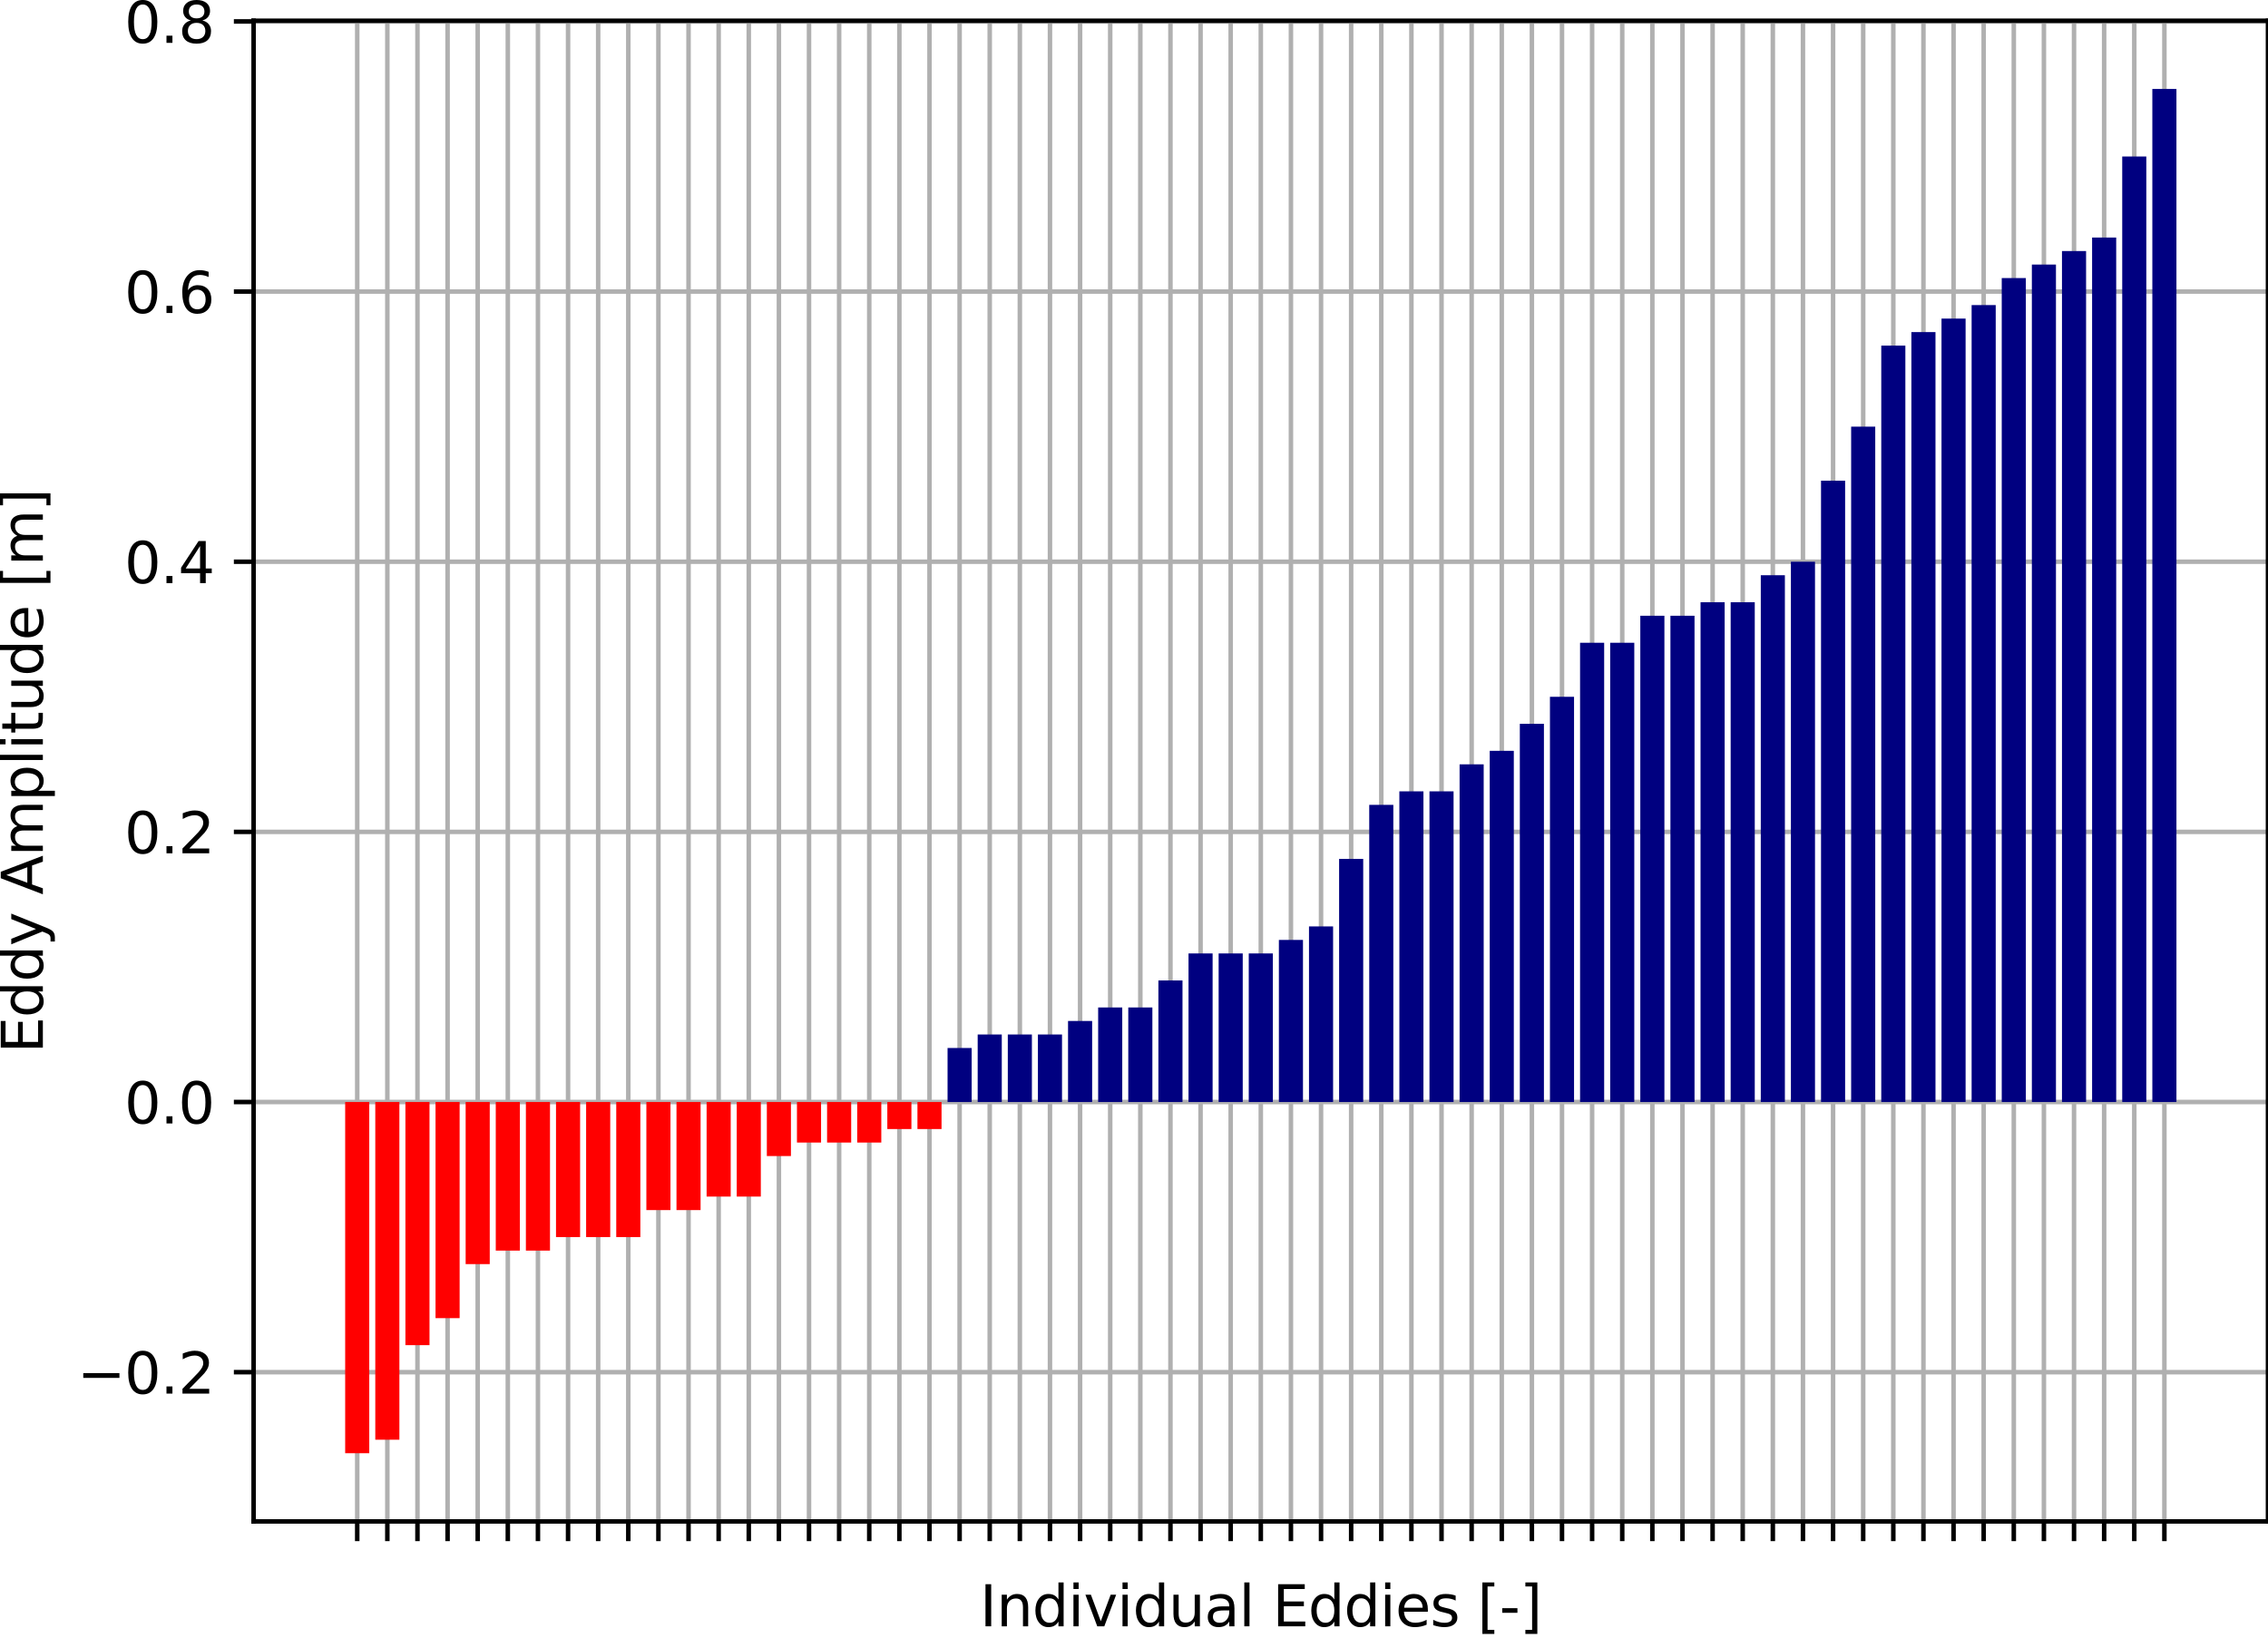 <?xml version="1.0" encoding="utf-8" standalone="no"?>
<!DOCTYPE svg PUBLIC "-//W3C//DTD SVG 1.1//EN"
  "http://www.w3.org/Graphics/SVG/1.1/DTD/svg11.dtd">
<svg xmlns:xlink="http://www.w3.org/1999/xlink" width="402.081pt" height="290.47pt" viewBox="0 0 402.081 290.47" xmlns="http://www.w3.org/2000/svg" version="1.1">
 <defs>
  <style type="text/css">*{stroke-linejoin: round; stroke-linecap: butt}</style>
 </defs>
 <g id="figure_1">
  <g id="patch_1">
   <path d="M 0 290.47 
L 402.081 290.47 
L 402.081 -0 
L 0 -0 
z
" style="fill: #ffffff"/>
  </g>
  <g id="axes_1">
   <g id="patch_2">
    <path d="M 44.961 269.791 
L 402.081 269.791 
L 402.081 3.679 
L 44.961 3.679 
z
" style="fill: #ffffff"/>
   </g>
   <g id="matplotlib.axis_1">
    <g id="xtick_1">
     <g id="line2d_1">
      <path d="M 63.33 269.791 
L 63.33 3.679 
" clip-path="url(#p8e99ac2766)" style="fill: none; stroke: #b0b0b0; stroke-width: 0.8; stroke-linecap: square"/>
     </g>
     <g id="line2d_2">
      <defs>
       <path id="m3d39ae4f81" d="M 0 0 
L 0 3.5 
" style="stroke: #000000; stroke-width: 0.8"/>
      </defs>
      <g>
       <use xlink:href="#m3d39ae4f81" x="63.33" y="269.791" style="stroke: #000000; stroke-width: 0.8"/>
      </g>
     </g>
    </g>
    <g id="xtick_2">
     <g id="line2d_3">
      <path d="M 68.669 269.791 
L 68.669 3.679 
" clip-path="url(#p8e99ac2766)" style="fill: none; stroke: #b0b0b0; stroke-width: 0.8; stroke-linecap: square"/>
     </g>
     <g id="line2d_4">
      <g>
       <use xlink:href="#m3d39ae4f81" x="68.669" y="269.791" style="stroke: #000000; stroke-width: 0.8"/>
      </g>
     </g>
    </g>
    <g id="xtick_3">
     <g id="line2d_5">
      <path d="M 74.009 269.791 
L 74.009 3.679 
" clip-path="url(#p8e99ac2766)" style="fill: none; stroke: #b0b0b0; stroke-width: 0.8; stroke-linecap: square"/>
     </g>
     <g id="line2d_6">
      <g>
       <use xlink:href="#m3d39ae4f81" x="74.009" y="269.791" style="stroke: #000000; stroke-width: 0.8"/>
      </g>
     </g>
    </g>
    <g id="xtick_4">
     <g id="line2d_7">
      <path d="M 79.349 269.791 
L 79.349 3.679 
" clip-path="url(#p8e99ac2766)" style="fill: none; stroke: #b0b0b0; stroke-width: 0.8; stroke-linecap: square"/>
     </g>
     <g id="line2d_8">
      <g>
       <use xlink:href="#m3d39ae4f81" x="79.349" y="269.791" style="stroke: #000000; stroke-width: 0.8"/>
      </g>
     </g>
    </g>
    <g id="xtick_5">
     <g id="line2d_9">
      <path d="M 84.688 269.791 
L 84.688 3.679 
" clip-path="url(#p8e99ac2766)" style="fill: none; stroke: #b0b0b0; stroke-width: 0.8; stroke-linecap: square"/>
     </g>
     <g id="line2d_10">
      <g>
       <use xlink:href="#m3d39ae4f81" x="84.688" y="269.791" style="stroke: #000000; stroke-width: 0.8"/>
      </g>
     </g>
    </g>
    <g id="xtick_6">
     <g id="line2d_11">
      <path d="M 90.028 269.791 
L 90.028 3.679 
" clip-path="url(#p8e99ac2766)" style="fill: none; stroke: #b0b0b0; stroke-width: 0.8; stroke-linecap: square"/>
     </g>
     <g id="line2d_12">
      <g>
       <use xlink:href="#m3d39ae4f81" x="90.028" y="269.791" style="stroke: #000000; stroke-width: 0.8"/>
      </g>
     </g>
    </g>
    <g id="xtick_7">
     <g id="line2d_13">
      <path d="M 95.368 269.791 
L 95.368 3.679 
" clip-path="url(#p8e99ac2766)" style="fill: none; stroke: #b0b0b0; stroke-width: 0.8; stroke-linecap: square"/>
     </g>
     <g id="line2d_14">
      <g>
       <use xlink:href="#m3d39ae4f81" x="95.368" y="269.791" style="stroke: #000000; stroke-width: 0.8"/>
      </g>
     </g>
    </g>
    <g id="xtick_8">
     <g id="line2d_15">
      <path d="M 100.708 269.791 
L 100.708 3.679 
" clip-path="url(#p8e99ac2766)" style="fill: none; stroke: #b0b0b0; stroke-width: 0.8; stroke-linecap: square"/>
     </g>
     <g id="line2d_16">
      <g>
       <use xlink:href="#m3d39ae4f81" x="100.708" y="269.791" style="stroke: #000000; stroke-width: 0.8"/>
      </g>
     </g>
    </g>
    <g id="xtick_9">
     <g id="line2d_17">
      <path d="M 106.047 269.791 
L 106.047 3.679 
" clip-path="url(#p8e99ac2766)" style="fill: none; stroke: #b0b0b0; stroke-width: 0.8; stroke-linecap: square"/>
     </g>
     <g id="line2d_18">
      <g>
       <use xlink:href="#m3d39ae4f81" x="106.047" y="269.791" style="stroke: #000000; stroke-width: 0.8"/>
      </g>
     </g>
    </g>
    <g id="xtick_10">
     <g id="line2d_19">
      <path d="M 111.387 269.791 
L 111.387 3.679 
" clip-path="url(#p8e99ac2766)" style="fill: none; stroke: #b0b0b0; stroke-width: 0.8; stroke-linecap: square"/>
     </g>
     <g id="line2d_20">
      <g>
       <use xlink:href="#m3d39ae4f81" x="111.387" y="269.791" style="stroke: #000000; stroke-width: 0.8"/>
      </g>
     </g>
    </g>
    <g id="xtick_11">
     <g id="line2d_21">
      <path d="M 116.727 269.791 
L 116.727 3.679 
" clip-path="url(#p8e99ac2766)" style="fill: none; stroke: #b0b0b0; stroke-width: 0.8; stroke-linecap: square"/>
     </g>
     <g id="line2d_22">
      <g>
       <use xlink:href="#m3d39ae4f81" x="116.727" y="269.791" style="stroke: #000000; stroke-width: 0.8"/>
      </g>
     </g>
    </g>
    <g id="xtick_12">
     <g id="line2d_23">
      <path d="M 122.066 269.791 
L 122.066 3.679 
" clip-path="url(#p8e99ac2766)" style="fill: none; stroke: #b0b0b0; stroke-width: 0.8; stroke-linecap: square"/>
     </g>
     <g id="line2d_24">
      <g>
       <use xlink:href="#m3d39ae4f81" x="122.066" y="269.791" style="stroke: #000000; stroke-width: 0.8"/>
      </g>
     </g>
    </g>
    <g id="xtick_13">
     <g id="line2d_25">
      <path d="M 127.406 269.791 
L 127.406 3.679 
" clip-path="url(#p8e99ac2766)" style="fill: none; stroke: #b0b0b0; stroke-width: 0.8; stroke-linecap: square"/>
     </g>
     <g id="line2d_26">
      <g>
       <use xlink:href="#m3d39ae4f81" x="127.406" y="269.791" style="stroke: #000000; stroke-width: 0.8"/>
      </g>
     </g>
    </g>
    <g id="xtick_14">
     <g id="line2d_27">
      <path d="M 132.746 269.791 
L 132.746 3.679 
" clip-path="url(#p8e99ac2766)" style="fill: none; stroke: #b0b0b0; stroke-width: 0.8; stroke-linecap: square"/>
     </g>
     <g id="line2d_28">
      <g>
       <use xlink:href="#m3d39ae4f81" x="132.746" y="269.791" style="stroke: #000000; stroke-width: 0.8"/>
      </g>
     </g>
    </g>
    <g id="xtick_15">
     <g id="line2d_29">
      <path d="M 138.086 269.791 
L 138.086 3.679 
" clip-path="url(#p8e99ac2766)" style="fill: none; stroke: #b0b0b0; stroke-width: 0.8; stroke-linecap: square"/>
     </g>
     <g id="line2d_30">
      <g>
       <use xlink:href="#m3d39ae4f81" x="138.086" y="269.791" style="stroke: #000000; stroke-width: 0.8"/>
      </g>
     </g>
    </g>
    <g id="xtick_16">
     <g id="line2d_31">
      <path d="M 143.425 269.791 
L 143.425 3.679 
" clip-path="url(#p8e99ac2766)" style="fill: none; stroke: #b0b0b0; stroke-width: 0.8; stroke-linecap: square"/>
     </g>
     <g id="line2d_32">
      <g>
       <use xlink:href="#m3d39ae4f81" x="143.425" y="269.791" style="stroke: #000000; stroke-width: 0.8"/>
      </g>
     </g>
    </g>
    <g id="xtick_17">
     <g id="line2d_33">
      <path d="M 148.765 269.791 
L 148.765 3.679 
" clip-path="url(#p8e99ac2766)" style="fill: none; stroke: #b0b0b0; stroke-width: 0.8; stroke-linecap: square"/>
     </g>
     <g id="line2d_34">
      <g>
       <use xlink:href="#m3d39ae4f81" x="148.765" y="269.791" style="stroke: #000000; stroke-width: 0.8"/>
      </g>
     </g>
    </g>
    <g id="xtick_18">
     <g id="line2d_35">
      <path d="M 154.105 269.791 
L 154.105 3.679 
" clip-path="url(#p8e99ac2766)" style="fill: none; stroke: #b0b0b0; stroke-width: 0.8; stroke-linecap: square"/>
     </g>
     <g id="line2d_36">
      <g>
       <use xlink:href="#m3d39ae4f81" x="154.105" y="269.791" style="stroke: #000000; stroke-width: 0.8"/>
      </g>
     </g>
    </g>
    <g id="xtick_19">
     <g id="line2d_37">
      <path d="M 159.444 269.791 
L 159.444 3.679 
" clip-path="url(#p8e99ac2766)" style="fill: none; stroke: #b0b0b0; stroke-width: 0.8; stroke-linecap: square"/>
     </g>
     <g id="line2d_38">
      <g>
       <use xlink:href="#m3d39ae4f81" x="159.444" y="269.791" style="stroke: #000000; stroke-width: 0.8"/>
      </g>
     </g>
    </g>
    <g id="xtick_20">
     <g id="line2d_39">
      <path d="M 164.784 269.791 
L 164.784 3.679 
" clip-path="url(#p8e99ac2766)" style="fill: none; stroke: #b0b0b0; stroke-width: 0.8; stroke-linecap: square"/>
     </g>
     <g id="line2d_40">
      <g>
       <use xlink:href="#m3d39ae4f81" x="164.784" y="269.791" style="stroke: #000000; stroke-width: 0.8"/>
      </g>
     </g>
    </g>
    <g id="xtick_21">
     <g id="line2d_41">
      <path d="M 170.124 269.791 
L 170.124 3.679 
" clip-path="url(#p8e99ac2766)" style="fill: none; stroke: #b0b0b0; stroke-width: 0.8; stroke-linecap: square"/>
     </g>
     <g id="line2d_42">
      <g>
       <use xlink:href="#m3d39ae4f81" x="170.124" y="269.791" style="stroke: #000000; stroke-width: 0.8"/>
      </g>
     </g>
    </g>
    <g id="xtick_22">
     <g id="line2d_43">
      <path d="M 175.464 269.791 
L 175.464 3.679 
" clip-path="url(#p8e99ac2766)" style="fill: none; stroke: #b0b0b0; stroke-width: 0.8; stroke-linecap: square"/>
     </g>
     <g id="line2d_44">
      <g>
       <use xlink:href="#m3d39ae4f81" x="175.464" y="269.791" style="stroke: #000000; stroke-width: 0.8"/>
      </g>
     </g>
    </g>
    <g id="xtick_23">
     <g id="line2d_45">
      <path d="M 180.803 269.791 
L 180.803 3.679 
" clip-path="url(#p8e99ac2766)" style="fill: none; stroke: #b0b0b0; stroke-width: 0.8; stroke-linecap: square"/>
     </g>
     <g id="line2d_46">
      <g>
       <use xlink:href="#m3d39ae4f81" x="180.803" y="269.791" style="stroke: #000000; stroke-width: 0.8"/>
      </g>
     </g>
    </g>
    <g id="xtick_24">
     <g id="line2d_47">
      <path d="M 186.143 269.791 
L 186.143 3.679 
" clip-path="url(#p8e99ac2766)" style="fill: none; stroke: #b0b0b0; stroke-width: 0.8; stroke-linecap: square"/>
     </g>
     <g id="line2d_48">
      <g>
       <use xlink:href="#m3d39ae4f81" x="186.143" y="269.791" style="stroke: #000000; stroke-width: 0.8"/>
      </g>
     </g>
    </g>
    <g id="xtick_25">
     <g id="line2d_49">
      <path d="M 191.483 269.791 
L 191.483 3.679 
" clip-path="url(#p8e99ac2766)" style="fill: none; stroke: #b0b0b0; stroke-width: 0.8; stroke-linecap: square"/>
     </g>
     <g id="line2d_50">
      <g>
       <use xlink:href="#m3d39ae4f81" x="191.483" y="269.791" style="stroke: #000000; stroke-width: 0.8"/>
      </g>
     </g>
    </g>
    <g id="xtick_26">
     <g id="line2d_51">
      <path d="M 196.822 269.791 
L 196.822 3.679 
" clip-path="url(#p8e99ac2766)" style="fill: none; stroke: #b0b0b0; stroke-width: 0.8; stroke-linecap: square"/>
     </g>
     <g id="line2d_52">
      <g>
       <use xlink:href="#m3d39ae4f81" x="196.822" y="269.791" style="stroke: #000000; stroke-width: 0.8"/>
      </g>
     </g>
    </g>
    <g id="xtick_27">
     <g id="line2d_53">
      <path d="M 202.162 269.791 
L 202.162 3.679 
" clip-path="url(#p8e99ac2766)" style="fill: none; stroke: #b0b0b0; stroke-width: 0.8; stroke-linecap: square"/>
     </g>
     <g id="line2d_54">
      <g>
       <use xlink:href="#m3d39ae4f81" x="202.162" y="269.791" style="stroke: #000000; stroke-width: 0.8"/>
      </g>
     </g>
    </g>
    <g id="xtick_28">
     <g id="line2d_55">
      <path d="M 207.502 269.791 
L 207.502 3.679 
" clip-path="url(#p8e99ac2766)" style="fill: none; stroke: #b0b0b0; stroke-width: 0.8; stroke-linecap: square"/>
     </g>
     <g id="line2d_56">
      <g>
       <use xlink:href="#m3d39ae4f81" x="207.502" y="269.791" style="stroke: #000000; stroke-width: 0.8"/>
      </g>
     </g>
    </g>
    <g id="xtick_29">
     <g id="line2d_57">
      <path d="M 212.842 269.791 
L 212.842 3.679 
" clip-path="url(#p8e99ac2766)" style="fill: none; stroke: #b0b0b0; stroke-width: 0.8; stroke-linecap: square"/>
     </g>
     <g id="line2d_58">
      <g>
       <use xlink:href="#m3d39ae4f81" x="212.842" y="269.791" style="stroke: #000000; stroke-width: 0.8"/>
      </g>
     </g>
    </g>
    <g id="xtick_30">
     <g id="line2d_59">
      <path d="M 218.181 269.791 
L 218.181 3.679 
" clip-path="url(#p8e99ac2766)" style="fill: none; stroke: #b0b0b0; stroke-width: 0.8; stroke-linecap: square"/>
     </g>
     <g id="line2d_60">
      <g>
       <use xlink:href="#m3d39ae4f81" x="218.181" y="269.791" style="stroke: #000000; stroke-width: 0.8"/>
      </g>
     </g>
    </g>
    <g id="xtick_31">
     <g id="line2d_61">
      <path d="M 223.521 269.791 
L 223.521 3.679 
" clip-path="url(#p8e99ac2766)" style="fill: none; stroke: #b0b0b0; stroke-width: 0.8; stroke-linecap: square"/>
     </g>
     <g id="line2d_62">
      <g>
       <use xlink:href="#m3d39ae4f81" x="223.521" y="269.791" style="stroke: #000000; stroke-width: 0.8"/>
      </g>
     </g>
    </g>
    <g id="xtick_32">
     <g id="line2d_63">
      <path d="M 228.861 269.791 
L 228.861 3.679 
" clip-path="url(#p8e99ac2766)" style="fill: none; stroke: #b0b0b0; stroke-width: 0.8; stroke-linecap: square"/>
     </g>
     <g id="line2d_64">
      <g>
       <use xlink:href="#m3d39ae4f81" x="228.861" y="269.791" style="stroke: #000000; stroke-width: 0.8"/>
      </g>
     </g>
    </g>
    <g id="xtick_33">
     <g id="line2d_65">
      <path d="M 234.2 269.791 
L 234.2 3.679 
" clip-path="url(#p8e99ac2766)" style="fill: none; stroke: #b0b0b0; stroke-width: 0.8; stroke-linecap: square"/>
     </g>
     <g id="line2d_66">
      <g>
       <use xlink:href="#m3d39ae4f81" x="234.2" y="269.791" style="stroke: #000000; stroke-width: 0.8"/>
      </g>
     </g>
    </g>
    <g id="xtick_34">
     <g id="line2d_67">
      <path d="M 239.54 269.791 
L 239.54 3.679 
" clip-path="url(#p8e99ac2766)" style="fill: none; stroke: #b0b0b0; stroke-width: 0.8; stroke-linecap: square"/>
     </g>
     <g id="line2d_68">
      <g>
       <use xlink:href="#m3d39ae4f81" x="239.54" y="269.791" style="stroke: #000000; stroke-width: 0.8"/>
      </g>
     </g>
    </g>
    <g id="xtick_35">
     <g id="line2d_69">
      <path d="M 244.88 269.791 
L 244.88 3.679 
" clip-path="url(#p8e99ac2766)" style="fill: none; stroke: #b0b0b0; stroke-width: 0.8; stroke-linecap: square"/>
     </g>
     <g id="line2d_70">
      <g>
       <use xlink:href="#m3d39ae4f81" x="244.88" y="269.791" style="stroke: #000000; stroke-width: 0.8"/>
      </g>
     </g>
    </g>
    <g id="xtick_36">
     <g id="line2d_71">
      <path d="M 250.22 269.791 
L 250.22 3.679 
" clip-path="url(#p8e99ac2766)" style="fill: none; stroke: #b0b0b0; stroke-width: 0.8; stroke-linecap: square"/>
     </g>
     <g id="line2d_72">
      <g>
       <use xlink:href="#m3d39ae4f81" x="250.22" y="269.791" style="stroke: #000000; stroke-width: 0.8"/>
      </g>
     </g>
    </g>
    <g id="xtick_37">
     <g id="line2d_73">
      <path d="M 255.559 269.791 
L 255.559 3.679 
" clip-path="url(#p8e99ac2766)" style="fill: none; stroke: #b0b0b0; stroke-width: 0.8; stroke-linecap: square"/>
     </g>
     <g id="line2d_74">
      <g>
       <use xlink:href="#m3d39ae4f81" x="255.559" y="269.791" style="stroke: #000000; stroke-width: 0.8"/>
      </g>
     </g>
    </g>
    <g id="xtick_38">
     <g id="line2d_75">
      <path d="M 260.899 269.791 
L 260.899 3.679 
" clip-path="url(#p8e99ac2766)" style="fill: none; stroke: #b0b0b0; stroke-width: 0.8; stroke-linecap: square"/>
     </g>
     <g id="line2d_76">
      <g>
       <use xlink:href="#m3d39ae4f81" x="260.899" y="269.791" style="stroke: #000000; stroke-width: 0.8"/>
      </g>
     </g>
    </g>
    <g id="xtick_39">
     <g id="line2d_77">
      <path d="M 266.239 269.791 
L 266.239 3.679 
" clip-path="url(#p8e99ac2766)" style="fill: none; stroke: #b0b0b0; stroke-width: 0.8; stroke-linecap: square"/>
     </g>
     <g id="line2d_78">
      <g>
       <use xlink:href="#m3d39ae4f81" x="266.239" y="269.791" style="stroke: #000000; stroke-width: 0.8"/>
      </g>
     </g>
    </g>
    <g id="xtick_40">
     <g id="line2d_79">
      <path d="M 271.578 269.791 
L 271.578 3.679 
" clip-path="url(#p8e99ac2766)" style="fill: none; stroke: #b0b0b0; stroke-width: 0.8; stroke-linecap: square"/>
     </g>
     <g id="line2d_80">
      <g>
       <use xlink:href="#m3d39ae4f81" x="271.578" y="269.791" style="stroke: #000000; stroke-width: 0.8"/>
      </g>
     </g>
    </g>
    <g id="xtick_41">
     <g id="line2d_81">
      <path d="M 276.918 269.791 
L 276.918 3.679 
" clip-path="url(#p8e99ac2766)" style="fill: none; stroke: #b0b0b0; stroke-width: 0.8; stroke-linecap: square"/>
     </g>
     <g id="line2d_82">
      <g>
       <use xlink:href="#m3d39ae4f81" x="276.918" y="269.791" style="stroke: #000000; stroke-width: 0.8"/>
      </g>
     </g>
    </g>
    <g id="xtick_42">
     <g id="line2d_83">
      <path d="M 282.258 269.791 
L 282.258 3.679 
" clip-path="url(#p8e99ac2766)" style="fill: none; stroke: #b0b0b0; stroke-width: 0.8; stroke-linecap: square"/>
     </g>
     <g id="line2d_84">
      <g>
       <use xlink:href="#m3d39ae4f81" x="282.258" y="269.791" style="stroke: #000000; stroke-width: 0.8"/>
      </g>
     </g>
    </g>
    <g id="xtick_43">
     <g id="line2d_85">
      <path d="M 287.597 269.791 
L 287.597 3.679 
" clip-path="url(#p8e99ac2766)" style="fill: none; stroke: #b0b0b0; stroke-width: 0.8; stroke-linecap: square"/>
     </g>
     <g id="line2d_86">
      <g>
       <use xlink:href="#m3d39ae4f81" x="287.597" y="269.791" style="stroke: #000000; stroke-width: 0.8"/>
      </g>
     </g>
    </g>
    <g id="xtick_44">
     <g id="line2d_87">
      <path d="M 292.937 269.791 
L 292.937 3.679 
" clip-path="url(#p8e99ac2766)" style="fill: none; stroke: #b0b0b0; stroke-width: 0.8; stroke-linecap: square"/>
     </g>
     <g id="line2d_88">
      <g>
       <use xlink:href="#m3d39ae4f81" x="292.937" y="269.791" style="stroke: #000000; stroke-width: 0.8"/>
      </g>
     </g>
    </g>
    <g id="xtick_45">
     <g id="line2d_89">
      <path d="M 298.277 269.791 
L 298.277 3.679 
" clip-path="url(#p8e99ac2766)" style="fill: none; stroke: #b0b0b0; stroke-width: 0.8; stroke-linecap: square"/>
     </g>
     <g id="line2d_90">
      <g>
       <use xlink:href="#m3d39ae4f81" x="298.277" y="269.791" style="stroke: #000000; stroke-width: 0.8"/>
      </g>
     </g>
    </g>
    <g id="xtick_46">
     <g id="line2d_91">
      <path d="M 303.617 269.791 
L 303.617 3.679 
" clip-path="url(#p8e99ac2766)" style="fill: none; stroke: #b0b0b0; stroke-width: 0.8; stroke-linecap: square"/>
     </g>
     <g id="line2d_92">
      <g>
       <use xlink:href="#m3d39ae4f81" x="303.617" y="269.791" style="stroke: #000000; stroke-width: 0.8"/>
      </g>
     </g>
    </g>
    <g id="xtick_47">
     <g id="line2d_93">
      <path d="M 308.956 269.791 
L 308.956 3.679 
" clip-path="url(#p8e99ac2766)" style="fill: none; stroke: #b0b0b0; stroke-width: 0.8; stroke-linecap: square"/>
     </g>
     <g id="line2d_94">
      <g>
       <use xlink:href="#m3d39ae4f81" x="308.956" y="269.791" style="stroke: #000000; stroke-width: 0.8"/>
      </g>
     </g>
    </g>
    <g id="xtick_48">
     <g id="line2d_95">
      <path d="M 314.296 269.791 
L 314.296 3.679 
" clip-path="url(#p8e99ac2766)" style="fill: none; stroke: #b0b0b0; stroke-width: 0.8; stroke-linecap: square"/>
     </g>
     <g id="line2d_96">
      <g>
       <use xlink:href="#m3d39ae4f81" x="314.296" y="269.791" style="stroke: #000000; stroke-width: 0.8"/>
      </g>
     </g>
    </g>
    <g id="xtick_49">
     <g id="line2d_97">
      <path d="M 319.636 269.791 
L 319.636 3.679 
" clip-path="url(#p8e99ac2766)" style="fill: none; stroke: #b0b0b0; stroke-width: 0.8; stroke-linecap: square"/>
     </g>
     <g id="line2d_98">
      <g>
       <use xlink:href="#m3d39ae4f81" x="319.636" y="269.791" style="stroke: #000000; stroke-width: 0.8"/>
      </g>
     </g>
    </g>
    <g id="xtick_50">
     <g id="line2d_99">
      <path d="M 324.975 269.791 
L 324.975 3.679 
" clip-path="url(#p8e99ac2766)" style="fill: none; stroke: #b0b0b0; stroke-width: 0.8; stroke-linecap: square"/>
     </g>
     <g id="line2d_100">
      <g>
       <use xlink:href="#m3d39ae4f81" x="324.975" y="269.791" style="stroke: #000000; stroke-width: 0.8"/>
      </g>
     </g>
    </g>
    <g id="xtick_51">
     <g id="line2d_101">
      <path d="M 330.315 269.791 
L 330.315 3.679 
" clip-path="url(#p8e99ac2766)" style="fill: none; stroke: #b0b0b0; stroke-width: 0.8; stroke-linecap: square"/>
     </g>
     <g id="line2d_102">
      <g>
       <use xlink:href="#m3d39ae4f81" x="330.315" y="269.791" style="stroke: #000000; stroke-width: 0.8"/>
      </g>
     </g>
    </g>
    <g id="xtick_52">
     <g id="line2d_103">
      <path d="M 335.655 269.791 
L 335.655 3.679 
" clip-path="url(#p8e99ac2766)" style="fill: none; stroke: #b0b0b0; stroke-width: 0.8; stroke-linecap: square"/>
     </g>
     <g id="line2d_104">
      <g>
       <use xlink:href="#m3d39ae4f81" x="335.655" y="269.791" style="stroke: #000000; stroke-width: 0.8"/>
      </g>
     </g>
    </g>
    <g id="xtick_53">
     <g id="line2d_105">
      <path d="M 340.995 269.791 
L 340.995 3.679 
" clip-path="url(#p8e99ac2766)" style="fill: none; stroke: #b0b0b0; stroke-width: 0.8; stroke-linecap: square"/>
     </g>
     <g id="line2d_106">
      <g>
       <use xlink:href="#m3d39ae4f81" x="340.995" y="269.791" style="stroke: #000000; stroke-width: 0.8"/>
      </g>
     </g>
    </g>
    <g id="xtick_54">
     <g id="line2d_107">
      <path d="M 346.334 269.791 
L 346.334 3.679 
" clip-path="url(#p8e99ac2766)" style="fill: none; stroke: #b0b0b0; stroke-width: 0.8; stroke-linecap: square"/>
     </g>
     <g id="line2d_108">
      <g>
       <use xlink:href="#m3d39ae4f81" x="346.334" y="269.791" style="stroke: #000000; stroke-width: 0.8"/>
      </g>
     </g>
    </g>
    <g id="xtick_55">
     <g id="line2d_109">
      <path d="M 351.674 269.791 
L 351.674 3.679 
" clip-path="url(#p8e99ac2766)" style="fill: none; stroke: #b0b0b0; stroke-width: 0.8; stroke-linecap: square"/>
     </g>
     <g id="line2d_110">
      <g>
       <use xlink:href="#m3d39ae4f81" x="351.674" y="269.791" style="stroke: #000000; stroke-width: 0.8"/>
      </g>
     </g>
    </g>
    <g id="xtick_56">
     <g id="line2d_111">
      <path d="M 357.014 269.791 
L 357.014 3.679 
" clip-path="url(#p8e99ac2766)" style="fill: none; stroke: #b0b0b0; stroke-width: 0.8; stroke-linecap: square"/>
     </g>
     <g id="line2d_112">
      <g>
       <use xlink:href="#m3d39ae4f81" x="357.014" y="269.791" style="stroke: #000000; stroke-width: 0.8"/>
      </g>
     </g>
    </g>
    <g id="xtick_57">
     <g id="line2d_113">
      <path d="M 362.353 269.791 
L 362.353 3.679 
" clip-path="url(#p8e99ac2766)" style="fill: none; stroke: #b0b0b0; stroke-width: 0.8; stroke-linecap: square"/>
     </g>
     <g id="line2d_114">
      <g>
       <use xlink:href="#m3d39ae4f81" x="362.353" y="269.791" style="stroke: #000000; stroke-width: 0.8"/>
      </g>
     </g>
    </g>
    <g id="xtick_58">
     <g id="line2d_115">
      <path d="M 367.693 269.791 
L 367.693 3.679 
" clip-path="url(#p8e99ac2766)" style="fill: none; stroke: #b0b0b0; stroke-width: 0.8; stroke-linecap: square"/>
     </g>
     <g id="line2d_116">
      <g>
       <use xlink:href="#m3d39ae4f81" x="367.693" y="269.791" style="stroke: #000000; stroke-width: 0.8"/>
      </g>
     </g>
    </g>
    <g id="xtick_59">
     <g id="line2d_117">
      <path d="M 373.033 269.791 
L 373.033 3.679 
" clip-path="url(#p8e99ac2766)" style="fill: none; stroke: #b0b0b0; stroke-width: 0.8; stroke-linecap: square"/>
     </g>
     <g id="line2d_118">
      <g>
       <use xlink:href="#m3d39ae4f81" x="373.033" y="269.791" style="stroke: #000000; stroke-width: 0.8"/>
      </g>
     </g>
    </g>
    <g id="xtick_60">
     <g id="line2d_119">
      <path d="M 378.373 269.791 
L 378.373 3.679 
" clip-path="url(#p8e99ac2766)" style="fill: none; stroke: #b0b0b0; stroke-width: 0.8; stroke-linecap: square"/>
     </g>
     <g id="line2d_120">
      <g>
       <use xlink:href="#m3d39ae4f81" x="378.373" y="269.791" style="stroke: #000000; stroke-width: 0.8"/>
      </g>
     </g>
    </g>
    <g id="xtick_61">
     <g id="line2d_121">
      <path d="M 383.712 269.791 
L 383.712 3.679 
" clip-path="url(#p8e99ac2766)" style="fill: none; stroke: #b0b0b0; stroke-width: 0.8; stroke-linecap: square"/>
     </g>
     <g id="line2d_122">
      <g>
       <use xlink:href="#m3d39ae4f81" x="383.712" y="269.791" style="stroke: #000000; stroke-width: 0.8"/>
      </g>
     </g>
    </g>
    <g id="text_1">
     <!-- Individual Eddies [-] -->
     <g transform="translate(173.708 288.39)scale(0.1 -0.1)">
      <defs>
       <path id="DejaVuSans-49" d="M 628 4666 
L 1259 4666 
L 1259 0 
L 628 0 
L 628 4666 
z
" transform="scale(0.016)"/>
       <path id="DejaVuSans-6e" d="M 3513 2113 
L 3513 0 
L 2938 0 
L 2938 2094 
Q 2938 2591 2744 2837 
Q 2550 3084 2163 3084 
Q 1697 3084 1428 2787 
Q 1159 2491 1159 1978 
L 1159 0 
L 581 0 
L 581 3500 
L 1159 3500 
L 1159 2956 
Q 1366 3272 1645 3428 
Q 1925 3584 2291 3584 
Q 2894 3584 3203 3211 
Q 3513 2838 3513 2113 
z
" transform="scale(0.016)"/>
       <path id="DejaVuSans-64" d="M 2906 2969 
L 2906 4863 
L 3481 4863 
L 3481 0 
L 2906 0 
L 2906 525 
Q 2725 213 2448 61 
Q 2172 -91 1784 -91 
Q 1150 -91 751 415 
Q 353 922 353 1747 
Q 353 2572 751 3078 
Q 1150 3584 1784 3584 
Q 2172 3584 2448 3432 
Q 2725 3281 2906 2969 
z
M 947 1747 
Q 947 1113 1208 752 
Q 1469 391 1925 391 
Q 2381 391 2643 752 
Q 2906 1113 2906 1747 
Q 2906 2381 2643 2742 
Q 2381 3103 1925 3103 
Q 1469 3103 1208 2742 
Q 947 2381 947 1747 
z
" transform="scale(0.016)"/>
       <path id="DejaVuSans-69" d="M 603 3500 
L 1178 3500 
L 1178 0 
L 603 0 
L 603 3500 
z
M 603 4863 
L 1178 4863 
L 1178 4134 
L 603 4134 
L 603 4863 
z
" transform="scale(0.016)"/>
       <path id="DejaVuSans-76" d="M 191 3500 
L 800 3500 
L 1894 563 
L 2988 3500 
L 3597 3500 
L 2284 0 
L 1503 0 
L 191 3500 
z
" transform="scale(0.016)"/>
       <path id="DejaVuSans-75" d="M 544 1381 
L 544 3500 
L 1119 3500 
L 1119 1403 
Q 1119 906 1312 657 
Q 1506 409 1894 409 
Q 2359 409 2629 706 
Q 2900 1003 2900 1516 
L 2900 3500 
L 3475 3500 
L 3475 0 
L 2900 0 
L 2900 538 
Q 2691 219 2414 64 
Q 2138 -91 1772 -91 
Q 1169 -91 856 284 
Q 544 659 544 1381 
z
M 1991 3584 
L 1991 3584 
z
" transform="scale(0.016)"/>
       <path id="DejaVuSans-61" d="M 2194 1759 
Q 1497 1759 1228 1600 
Q 959 1441 959 1056 
Q 959 750 1161 570 
Q 1363 391 1709 391 
Q 2188 391 2477 730 
Q 2766 1069 2766 1631 
L 2766 1759 
L 2194 1759 
z
M 3341 1997 
L 3341 0 
L 2766 0 
L 2766 531 
Q 2569 213 2275 61 
Q 1981 -91 1556 -91 
Q 1019 -91 701 211 
Q 384 513 384 1019 
Q 384 1609 779 1909 
Q 1175 2209 1959 2209 
L 2766 2209 
L 2766 2266 
Q 2766 2663 2505 2880 
Q 2244 3097 1772 3097 
Q 1472 3097 1187 3025 
Q 903 2953 641 2809 
L 641 3341 
Q 956 3463 1253 3523 
Q 1550 3584 1831 3584 
Q 2591 3584 2966 3190 
Q 3341 2797 3341 1997 
z
" transform="scale(0.016)"/>
       <path id="DejaVuSans-6c" d="M 603 4863 
L 1178 4863 
L 1178 0 
L 603 0 
L 603 4863 
z
" transform="scale(0.016)"/>
       <path id="DejaVuSans-20" transform="scale(0.016)"/>
       <path id="DejaVuSans-45" d="M 628 4666 
L 3578 4666 
L 3578 4134 
L 1259 4134 
L 1259 2753 
L 3481 2753 
L 3481 2222 
L 1259 2222 
L 1259 531 
L 3634 531 
L 3634 0 
L 628 0 
L 628 4666 
z
" transform="scale(0.016)"/>
       <path id="DejaVuSans-65" d="M 3597 1894 
L 3597 1613 
L 953 1613 
Q 991 1019 1311 708 
Q 1631 397 2203 397 
Q 2534 397 2845 478 
Q 3156 559 3463 722 
L 3463 178 
Q 3153 47 2828 -22 
Q 2503 -91 2169 -91 
Q 1331 -91 842 396 
Q 353 884 353 1716 
Q 353 2575 817 3079 
Q 1281 3584 2069 3584 
Q 2775 3584 3186 3129 
Q 3597 2675 3597 1894 
z
M 3022 2063 
Q 3016 2534 2758 2815 
Q 2500 3097 2075 3097 
Q 1594 3097 1305 2825 
Q 1016 2553 972 2059 
L 3022 2063 
z
" transform="scale(0.016)"/>
       <path id="DejaVuSans-73" d="M 2834 3397 
L 2834 2853 
Q 2591 2978 2328 3040 
Q 2066 3103 1784 3103 
Q 1356 3103 1142 2972 
Q 928 2841 928 2578 
Q 928 2378 1081 2264 
Q 1234 2150 1697 2047 
L 1894 2003 
Q 2506 1872 2764 1633 
Q 3022 1394 3022 966 
Q 3022 478 2636 193 
Q 2250 -91 1575 -91 
Q 1294 -91 989 -36 
Q 684 19 347 128 
L 347 722 
Q 666 556 975 473 
Q 1284 391 1588 391 
Q 1994 391 2212 530 
Q 2431 669 2431 922 
Q 2431 1156 2273 1281 
Q 2116 1406 1581 1522 
L 1381 1569 
Q 847 1681 609 1914 
Q 372 2147 372 2553 
Q 372 3047 722 3315 
Q 1072 3584 1716 3584 
Q 2034 3584 2315 3537 
Q 2597 3491 2834 3397 
z
" transform="scale(0.016)"/>
       <path id="DejaVuSans-5b" d="M 550 4863 
L 1875 4863 
L 1875 4416 
L 1125 4416 
L 1125 -397 
L 1875 -397 
L 1875 -844 
L 550 -844 
L 550 4863 
z
" transform="scale(0.016)"/>
       <path id="DejaVuSans-2d" d="M 313 2009 
L 1997 2009 
L 1997 1497 
L 313 1497 
L 313 2009 
z
" transform="scale(0.016)"/>
       <path id="DejaVuSans-5d" d="M 1947 4863 
L 1947 -844 
L 622 -844 
L 622 -397 
L 1369 -397 
L 1369 4416 
L 622 4416 
L 622 4863 
L 1947 4863 
z
" transform="scale(0.016)"/>
      </defs>
      <use xlink:href="#DejaVuSans-49"/>
      <use xlink:href="#DejaVuSans-6e" x="29.492"/>
      <use xlink:href="#DejaVuSans-64" x="92.871"/>
      <use xlink:href="#DejaVuSans-69" x="156.348"/>
      <use xlink:href="#DejaVuSans-76" x="184.131"/>
      <use xlink:href="#DejaVuSans-69" x="243.311"/>
      <use xlink:href="#DejaVuSans-64" x="271.094"/>
      <use xlink:href="#DejaVuSans-75" x="334.57"/>
      <use xlink:href="#DejaVuSans-61" x="397.949"/>
      <use xlink:href="#DejaVuSans-6c" x="459.229"/>
      <use xlink:href="#DejaVuSans-20" x="487.012"/>
      <use xlink:href="#DejaVuSans-45" x="518.799"/>
      <use xlink:href="#DejaVuSans-64" x="581.982"/>
      <use xlink:href="#DejaVuSans-64" x="645.459"/>
      <use xlink:href="#DejaVuSans-69" x="708.936"/>
      <use xlink:href="#DejaVuSans-65" x="736.719"/>
      <use xlink:href="#DejaVuSans-73" x="798.242"/>
      <use xlink:href="#DejaVuSans-20" x="850.342"/>
      <use xlink:href="#DejaVuSans-5b" x="882.129"/>
      <use xlink:href="#DejaVuSans-2d" x="921.143"/>
      <use xlink:href="#DejaVuSans-5d" x="957.227"/>
     </g>
    </g>
   </g>
   <g id="matplotlib.axis_2">
    <g id="ytick_1">
     <g id="line2d_123">
      <path d="M 44.961 243.324 
L 402.081 243.324 
" clip-path="url(#p8e99ac2766)" style="fill: none; stroke: #b0b0b0; stroke-width: 0.8; stroke-linecap: square"/>
     </g>
     <g id="line2d_124">
      <defs>
       <path id="ma5fa958c6b" d="M 0 0 
L -3.5 0 
" style="stroke: #000000; stroke-width: 0.8"/>
      </defs>
      <g>
       <use xlink:href="#ma5fa958c6b" x="44.961" y="243.324" style="stroke: #000000; stroke-width: 0.8"/>
      </g>
     </g>
     <g id="text_2">
      <!-- −0.2 -->
      <g transform="translate(13.678 247.123)scale(0.1 -0.1)">
       <defs>
        <path id="DejaVuSans-2212" d="M 678 2272 
L 4684 2272 
L 4684 1741 
L 678 1741 
L 678 2272 
z
" transform="scale(0.016)"/>
        <path id="DejaVuSans-30" d="M 2034 4250 
Q 1547 4250 1301 3770 
Q 1056 3291 1056 2328 
Q 1056 1369 1301 889 
Q 1547 409 2034 409 
Q 2525 409 2770 889 
Q 3016 1369 3016 2328 
Q 3016 3291 2770 3770 
Q 2525 4250 2034 4250 
z
M 2034 4750 
Q 2819 4750 3233 4129 
Q 3647 3509 3647 2328 
Q 3647 1150 3233 529 
Q 2819 -91 2034 -91 
Q 1250 -91 836 529 
Q 422 1150 422 2328 
Q 422 3509 836 4129 
Q 1250 4750 2034 4750 
z
" transform="scale(0.016)"/>
        <path id="DejaVuSans-2e" d="M 684 794 
L 1344 794 
L 1344 0 
L 684 0 
L 684 794 
z
" transform="scale(0.016)"/>
        <path id="DejaVuSans-32" d="M 1228 531 
L 3431 531 
L 3431 0 
L 469 0 
L 469 531 
Q 828 903 1448 1529 
Q 2069 2156 2228 2338 
Q 2531 2678 2651 2914 
Q 2772 3150 2772 3378 
Q 2772 3750 2511 3984 
Q 2250 4219 1831 4219 
Q 1534 4219 1204 4116 
Q 875 4013 500 3803 
L 500 4441 
Q 881 4594 1212 4672 
Q 1544 4750 1819 4750 
Q 2544 4750 2975 4387 
Q 3406 4025 3406 3419 
Q 3406 3131 3298 2873 
Q 3191 2616 2906 2266 
Q 2828 2175 2409 1742 
Q 1991 1309 1228 531 
z
" transform="scale(0.016)"/>
       </defs>
       <use xlink:href="#DejaVuSans-2212"/>
       <use xlink:href="#DejaVuSans-30" x="83.789"/>
       <use xlink:href="#DejaVuSans-2e" x="147.412"/>
       <use xlink:href="#DejaVuSans-32" x="179.199"/>
      </g>
     </g>
    </g>
    <g id="ytick_2">
     <g id="line2d_125">
      <path d="M 44.961 195.419 
L 402.081 195.419 
" clip-path="url(#p8e99ac2766)" style="fill: none; stroke: #b0b0b0; stroke-width: 0.8; stroke-linecap: square"/>
     </g>
     <g id="line2d_126">
      <g>
       <use xlink:href="#ma5fa958c6b" x="44.961" y="195.419" style="stroke: #000000; stroke-width: 0.8"/>
      </g>
     </g>
     <g id="text_3">
      <!-- 0.0 -->
      <g transform="translate(22.058 199.218)scale(0.1 -0.1)">
       <use xlink:href="#DejaVuSans-30"/>
       <use xlink:href="#DejaVuSans-2e" x="63.623"/>
       <use xlink:href="#DejaVuSans-30" x="95.41"/>
      </g>
     </g>
    </g>
    <g id="ytick_3">
     <g id="line2d_127">
      <path d="M 44.961 147.514 
L 402.081 147.514 
" clip-path="url(#p8e99ac2766)" style="fill: none; stroke: #b0b0b0; stroke-width: 0.8; stroke-linecap: square"/>
     </g>
     <g id="line2d_128">
      <g>
       <use xlink:href="#ma5fa958c6b" x="44.961" y="147.514" style="stroke: #000000; stroke-width: 0.8"/>
      </g>
     </g>
     <g id="text_4">
      <!-- 0.2 -->
      <g transform="translate(22.058 151.313)scale(0.1 -0.1)">
       <use xlink:href="#DejaVuSans-30"/>
       <use xlink:href="#DejaVuSans-2e" x="63.623"/>
       <use xlink:href="#DejaVuSans-32" x="95.41"/>
      </g>
     </g>
    </g>
    <g id="ytick_4">
     <g id="line2d_129">
      <path d="M 44.961 99.609 
L 402.081 99.609 
" clip-path="url(#p8e99ac2766)" style="fill: none; stroke: #b0b0b0; stroke-width: 0.8; stroke-linecap: square"/>
     </g>
     <g id="line2d_130">
      <g>
       <use xlink:href="#ma5fa958c6b" x="44.961" y="99.609" style="stroke: #000000; stroke-width: 0.8"/>
      </g>
     </g>
     <g id="text_5">
      <!-- 0.4 -->
      <g transform="translate(22.058 103.408)scale(0.1 -0.1)">
       <defs>
        <path id="DejaVuSans-34" d="M 2419 4116 
L 825 1625 
L 2419 1625 
L 2419 4116 
z
M 2253 4666 
L 3047 4666 
L 3047 1625 
L 3713 1625 
L 3713 1100 
L 3047 1100 
L 3047 0 
L 2419 0 
L 2419 1100 
L 313 1100 
L 313 1709 
L 2253 4666 
z
" transform="scale(0.016)"/>
       </defs>
       <use xlink:href="#DejaVuSans-30"/>
       <use xlink:href="#DejaVuSans-2e" x="63.623"/>
       <use xlink:href="#DejaVuSans-34" x="95.41"/>
      </g>
     </g>
    </g>
    <g id="ytick_5">
     <g id="line2d_131">
      <path d="M 44.961 51.704 
L 402.081 51.704 
" clip-path="url(#p8e99ac2766)" style="fill: none; stroke: #b0b0b0; stroke-width: 0.8; stroke-linecap: square"/>
     </g>
     <g id="line2d_132">
      <g>
       <use xlink:href="#ma5fa958c6b" x="44.961" y="51.704" style="stroke: #000000; stroke-width: 0.8"/>
      </g>
     </g>
     <g id="text_6">
      <!-- 0.6 -->
      <g transform="translate(22.058 55.503)scale(0.1 -0.1)">
       <defs>
        <path id="DejaVuSans-36" d="M 2113 2584 
Q 1688 2584 1439 2293 
Q 1191 2003 1191 1497 
Q 1191 994 1439 701 
Q 1688 409 2113 409 
Q 2538 409 2786 701 
Q 3034 994 3034 1497 
Q 3034 2003 2786 2293 
Q 2538 2584 2113 2584 
z
M 3366 4563 
L 3366 3988 
Q 3128 4100 2886 4159 
Q 2644 4219 2406 4219 
Q 1781 4219 1451 3797 
Q 1122 3375 1075 2522 
Q 1259 2794 1537 2939 
Q 1816 3084 2150 3084 
Q 2853 3084 3261 2657 
Q 3669 2231 3669 1497 
Q 3669 778 3244 343 
Q 2819 -91 2113 -91 
Q 1303 -91 875 529 
Q 447 1150 447 2328 
Q 447 3434 972 4092 
Q 1497 4750 2381 4750 
Q 2619 4750 2861 4703 
Q 3103 4656 3366 4563 
z
" transform="scale(0.016)"/>
       </defs>
       <use xlink:href="#DejaVuSans-30"/>
       <use xlink:href="#DejaVuSans-2e" x="63.623"/>
       <use xlink:href="#DejaVuSans-36" x="95.41"/>
      </g>
     </g>
    </g>
    <g id="ytick_6">
     <g id="line2d_133">
      <path d="M 44.961 3.799 
L 402.081 3.799 
" clip-path="url(#p8e99ac2766)" style="fill: none; stroke: #b0b0b0; stroke-width: 0.8; stroke-linecap: square"/>
     </g>
     <g id="line2d_134">
      <g>
       <use xlink:href="#ma5fa958c6b" x="44.961" y="3.799" style="stroke: #000000; stroke-width: 0.8"/>
      </g>
     </g>
     <g id="text_7">
      <!-- 0.8 -->
      <g transform="translate(22.058 7.598)scale(0.1 -0.1)">
       <defs>
        <path id="DejaVuSans-38" d="M 2034 2216 
Q 1584 2216 1326 1975 
Q 1069 1734 1069 1313 
Q 1069 891 1326 650 
Q 1584 409 2034 409 
Q 2484 409 2743 651 
Q 3003 894 3003 1313 
Q 3003 1734 2745 1975 
Q 2488 2216 2034 2216 
z
M 1403 2484 
Q 997 2584 770 2862 
Q 544 3141 544 3541 
Q 544 4100 942 4425 
Q 1341 4750 2034 4750 
Q 2731 4750 3128 4425 
Q 3525 4100 3525 3541 
Q 3525 3141 3298 2862 
Q 3072 2584 2669 2484 
Q 3125 2378 3379 2068 
Q 3634 1759 3634 1313 
Q 3634 634 3220 271 
Q 2806 -91 2034 -91 
Q 1263 -91 848 271 
Q 434 634 434 1313 
Q 434 1759 690 2068 
Q 947 2378 1403 2484 
z
M 1172 3481 
Q 1172 3119 1398 2916 
Q 1625 2713 2034 2713 
Q 2441 2713 2670 2916 
Q 2900 3119 2900 3481 
Q 2900 3844 2670 4047 
Q 2441 4250 2034 4250 
Q 1625 4250 1398 4047 
Q 1172 3844 1172 3481 
z
" transform="scale(0.016)"/>
       </defs>
       <use xlink:href="#DejaVuSans-30"/>
       <use xlink:href="#DejaVuSans-2e" x="63.623"/>
       <use xlink:href="#DejaVuSans-38" x="95.41"/>
      </g>
     </g>
    </g>
    <g id="text_8">
     <!-- Eddy Amplitude [m] -->
     <g transform="translate(7.598 186.775)rotate(-90)scale(0.1 -0.1)">
      <defs>
       <path id="DejaVuSans-79" d="M 2059 -325 
Q 1816 -950 1584 -1140 
Q 1353 -1331 966 -1331 
L 506 -1331 
L 506 -850 
L 844 -850 
Q 1081 -850 1212 -737 
Q 1344 -625 1503 -206 
L 1606 56 
L 191 3500 
L 800 3500 
L 1894 763 
L 2988 3500 
L 3597 3500 
L 2059 -325 
z
" transform="scale(0.016)"/>
       <path id="DejaVuSans-41" d="M 2188 4044 
L 1331 1722 
L 3047 1722 
L 2188 4044 
z
M 1831 4666 
L 2547 4666 
L 4325 0 
L 3669 0 
L 3244 1197 
L 1141 1197 
L 716 0 
L 50 0 
L 1831 4666 
z
" transform="scale(0.016)"/>
       <path id="DejaVuSans-6d" d="M 3328 2828 
Q 3544 3216 3844 3400 
Q 4144 3584 4550 3584 
Q 5097 3584 5394 3201 
Q 5691 2819 5691 2113 
L 5691 0 
L 5113 0 
L 5113 2094 
Q 5113 2597 4934 2840 
Q 4756 3084 4391 3084 
Q 3944 3084 3684 2787 
Q 3425 2491 3425 1978 
L 3425 0 
L 2847 0 
L 2847 2094 
Q 2847 2600 2669 2842 
Q 2491 3084 2119 3084 
Q 1678 3084 1418 2786 
Q 1159 2488 1159 1978 
L 1159 0 
L 581 0 
L 581 3500 
L 1159 3500 
L 1159 2956 
Q 1356 3278 1631 3431 
Q 1906 3584 2284 3584 
Q 2666 3584 2933 3390 
Q 3200 3197 3328 2828 
z
" transform="scale(0.016)"/>
       <path id="DejaVuSans-70" d="M 1159 525 
L 1159 -1331 
L 581 -1331 
L 581 3500 
L 1159 3500 
L 1159 2969 
Q 1341 3281 1617 3432 
Q 1894 3584 2278 3584 
Q 2916 3584 3314 3078 
Q 3713 2572 3713 1747 
Q 3713 922 3314 415 
Q 2916 -91 2278 -91 
Q 1894 -91 1617 61 
Q 1341 213 1159 525 
z
M 3116 1747 
Q 3116 2381 2855 2742 
Q 2594 3103 2138 3103 
Q 1681 3103 1420 2742 
Q 1159 2381 1159 1747 
Q 1159 1113 1420 752 
Q 1681 391 2138 391 
Q 2594 391 2855 752 
Q 3116 1113 3116 1747 
z
" transform="scale(0.016)"/>
       <path id="DejaVuSans-74" d="M 1172 4494 
L 1172 3500 
L 2356 3500 
L 2356 3053 
L 1172 3053 
L 1172 1153 
Q 1172 725 1289 603 
Q 1406 481 1766 481 
L 2356 481 
L 2356 0 
L 1766 0 
Q 1100 0 847 248 
Q 594 497 594 1153 
L 594 3053 
L 172 3053 
L 172 3500 
L 594 3500 
L 594 4494 
L 1172 4494 
z
" transform="scale(0.016)"/>
      </defs>
      <use xlink:href="#DejaVuSans-45"/>
      <use xlink:href="#DejaVuSans-64" x="63.184"/>
      <use xlink:href="#DejaVuSans-64" x="126.66"/>
      <use xlink:href="#DejaVuSans-79" x="190.137"/>
      <use xlink:href="#DejaVuSans-20" x="249.316"/>
      <use xlink:href="#DejaVuSans-41" x="281.104"/>
      <use xlink:href="#DejaVuSans-6d" x="349.512"/>
      <use xlink:href="#DejaVuSans-70" x="446.924"/>
      <use xlink:href="#DejaVuSans-6c" x="510.4"/>
      <use xlink:href="#DejaVuSans-69" x="538.184"/>
      <use xlink:href="#DejaVuSans-74" x="565.967"/>
      <use xlink:href="#DejaVuSans-75" x="605.176"/>
      <use xlink:href="#DejaVuSans-64" x="668.555"/>
      <use xlink:href="#DejaVuSans-65" x="732.031"/>
      <use xlink:href="#DejaVuSans-20" x="793.555"/>
      <use xlink:href="#DejaVuSans-5b" x="825.342"/>
      <use xlink:href="#DejaVuSans-6d" x="864.355"/>
      <use xlink:href="#DejaVuSans-5d" x="961.768"/>
     </g>
    </g>
   </g>
   <g id="patch_3">
    <path d="M 61.194 195.419 
L 65.465 195.419 
L 65.465 257.695 
L 61.194 257.695 
z
" clip-path="url(#p8e99ac2766)" style="fill: #ff0000"/>
   </g>
   <g id="patch_4">
    <path d="M 66.533 195.419 
L 70.805 195.419 
L 70.805 255.3 
L 66.533 255.3 
z
" clip-path="url(#p8e99ac2766)" style="fill: #ff0000"/>
   </g>
   <g id="patch_5">
    <path d="M 71.873 195.419 
L 76.145 195.419 
L 76.145 238.533 
L 71.873 238.533 
z
" clip-path="url(#p8e99ac2766)" style="fill: #ff0000"/>
   </g>
   <g id="patch_6">
    <path d="M 77.213 195.419 
L 81.485 195.419 
L 81.485 233.743 
L 77.213 233.743 
z
" clip-path="url(#p8e99ac2766)" style="fill: #ff0000"/>
   </g>
   <g id="patch_7">
    <path d="M 82.553 195.419 
L 86.824 195.419 
L 86.824 224.162 
L 82.553 224.162 
z
" clip-path="url(#p8e99ac2766)" style="fill: #ff0000"/>
   </g>
   <g id="patch_8">
    <path d="M 87.892 195.419 
L 92.164 195.419 
L 92.164 221.767 
L 87.892 221.767 
z
" clip-path="url(#p8e99ac2766)" style="fill: #ff0000"/>
   </g>
   <g id="patch_9">
    <path d="M 93.232 195.419 
L 97.504 195.419 
L 97.504 221.767 
L 93.232 221.767 
z
" clip-path="url(#p8e99ac2766)" style="fill: #ff0000"/>
   </g>
   <g id="patch_10">
    <path d="M 98.572 195.419 
L 102.843 195.419 
L 102.843 219.371 
L 98.572 219.371 
z
" clip-path="url(#p8e99ac2766)" style="fill: #ff0000"/>
   </g>
   <g id="patch_11">
    <path d="M 103.911 195.419 
L 108.183 195.419 
L 108.183 219.371 
L 103.911 219.371 
z
" clip-path="url(#p8e99ac2766)" style="fill: #ff0000"/>
   </g>
   <g id="patch_12">
    <path d="M 109.251 195.419 
L 113.523 195.419 
L 113.523 219.371 
L 109.251 219.371 
z
" clip-path="url(#p8e99ac2766)" style="fill: #ff0000"/>
   </g>
   <g id="patch_13">
    <path d="M 114.591 195.419 
L 118.863 195.419 
L 118.863 214.581 
L 114.591 214.581 
z
" clip-path="url(#p8e99ac2766)" style="fill: #ff0000"/>
   </g>
   <g id="patch_14">
    <path d="M 119.931 195.419 
L 124.202 195.419 
L 124.202 214.581 
L 119.931 214.581 
z
" clip-path="url(#p8e99ac2766)" style="fill: #ff0000"/>
   </g>
   <g id="patch_15">
    <path d="M 125.27 195.419 
L 129.542 195.419 
L 129.542 212.186 
L 125.27 212.186 
z
" clip-path="url(#p8e99ac2766)" style="fill: #ff0000"/>
   </g>
   <g id="patch_16">
    <path d="M 130.61 195.419 
L 134.882 195.419 
L 134.882 212.186 
L 130.61 212.186 
z
" clip-path="url(#p8e99ac2766)" style="fill: #ff0000"/>
   </g>
   <g id="patch_17">
    <path d="M 135.95 195.419 
L 140.221 195.419 
L 140.221 205 
L 135.95 205 
z
" clip-path="url(#p8e99ac2766)" style="fill: #ff0000"/>
   </g>
   <g id="patch_18">
    <path d="M 141.289 195.419 
L 145.561 195.419 
L 145.561 202.605 
L 141.289 202.605 
z
" clip-path="url(#p8e99ac2766)" style="fill: #ff0000"/>
   </g>
   <g id="patch_19">
    <path d="M 146.629 195.419 
L 150.901 195.419 
L 150.901 202.605 
L 146.629 202.605 
z
" clip-path="url(#p8e99ac2766)" style="fill: #ff0000"/>
   </g>
   <g id="patch_20">
    <path d="M 151.969 195.419 
L 156.241 195.419 
L 156.241 202.605 
L 151.969 202.605 
z
" clip-path="url(#p8e99ac2766)" style="fill: #ff0000"/>
   </g>
   <g id="patch_21">
    <path d="M 157.308 195.419 
L 161.58 195.419 
L 161.58 200.21 
L 157.308 200.21 
z
" clip-path="url(#p8e99ac2766)" style="fill: #ff0000"/>
   </g>
   <g id="patch_22">
    <path d="M 162.648 195.419 
L 166.92 195.419 
L 166.92 200.21 
L 162.648 200.21 
z
" clip-path="url(#p8e99ac2766)" style="fill: #ff0000"/>
   </g>
   <g id="patch_23">
    <path d="M 167.988 195.419 
L 172.26 195.419 
L 172.26 185.838 
L 167.988 185.838 
z
" clip-path="url(#p8e99ac2766)" style="fill: #000080"/>
   </g>
   <g id="patch_24">
    <path d="M 173.328 195.419 
L 177.599 195.419 
L 177.599 183.443 
L 173.328 183.443 
z
" clip-path="url(#p8e99ac2766)" style="fill: #000080"/>
   </g>
   <g id="patch_25">
    <path d="M 178.667 195.419 
L 182.939 195.419 
L 182.939 183.443 
L 178.667 183.443 
z
" clip-path="url(#p8e99ac2766)" style="fill: #000080"/>
   </g>
   <g id="patch_26">
    <path d="M 184.007 195.419 
L 188.279 195.419 
L 188.279 183.443 
L 184.007 183.443 
z
" clip-path="url(#p8e99ac2766)" style="fill: #000080"/>
   </g>
   <g id="patch_27">
    <path d="M 189.347 195.419 
L 193.619 195.419 
L 193.619 181.048 
L 189.347 181.048 
z
" clip-path="url(#p8e99ac2766)" style="fill: #000080"/>
   </g>
   <g id="patch_28">
    <path d="M 194.686 195.419 
L 198.958 195.419 
L 198.958 178.652 
L 194.686 178.652 
z
" clip-path="url(#p8e99ac2766)" style="fill: #000080"/>
   </g>
   <g id="patch_29">
    <path d="M 200.026 195.419 
L 204.298 195.419 
L 204.298 178.652 
L 200.026 178.652 
z
" clip-path="url(#p8e99ac2766)" style="fill: #000080"/>
   </g>
   <g id="patch_30">
    <path d="M 205.366 195.419 
L 209.638 195.419 
L 209.638 173.862 
L 205.366 173.862 
z
" clip-path="url(#p8e99ac2766)" style="fill: #000080"/>
   </g>
   <g id="patch_31">
    <path d="M 210.706 195.419 
L 214.977 195.419 
L 214.977 169.071 
L 210.706 169.071 
z
" clip-path="url(#p8e99ac2766)" style="fill: #000080"/>
   </g>
   <g id="patch_32">
    <path d="M 216.045 195.419 
L 220.317 195.419 
L 220.317 169.071 
L 216.045 169.071 
z
" clip-path="url(#p8e99ac2766)" style="fill: #000080"/>
   </g>
   <g id="patch_33">
    <path d="M 221.385 195.419 
L 225.657 195.419 
L 225.657 169.071 
L 221.385 169.071 
z
" clip-path="url(#p8e99ac2766)" style="fill: #000080"/>
   </g>
   <g id="patch_34">
    <path d="M 226.725 195.419 
L 230.997 195.419 
L 230.997 166.676 
L 226.725 166.676 
z
" clip-path="url(#p8e99ac2766)" style="fill: #000080"/>
   </g>
   <g id="patch_35">
    <path d="M 232.064 195.419 
L 236.336 195.419 
L 236.336 164.281 
L 232.064 164.281 
z
" clip-path="url(#p8e99ac2766)" style="fill: #000080"/>
   </g>
   <g id="patch_36">
    <path d="M 237.404 195.419 
L 241.676 195.419 
L 241.676 152.305 
L 237.404 152.305 
z
" clip-path="url(#p8e99ac2766)" style="fill: #000080"/>
   </g>
   <g id="patch_37">
    <path d="M 242.744 195.419 
L 247.016 195.419 
L 247.016 142.724 
L 242.744 142.724 
z
" clip-path="url(#p8e99ac2766)" style="fill: #000080"/>
   </g>
   <g id="patch_38">
    <path d="M 248.084 195.419 
L 252.355 195.419 
L 252.355 140.328 
L 248.084 140.328 
z
" clip-path="url(#p8e99ac2766)" style="fill: #000080"/>
   </g>
   <g id="patch_39">
    <path d="M 253.423 195.419 
L 257.695 195.419 
L 257.695 140.328 
L 253.423 140.328 
z
" clip-path="url(#p8e99ac2766)" style="fill: #000080"/>
   </g>
   <g id="patch_40">
    <path d="M 258.763 195.419 
L 263.035 195.419 
L 263.035 135.538 
L 258.763 135.538 
z
" clip-path="url(#p8e99ac2766)" style="fill: #000080"/>
   </g>
   <g id="patch_41">
    <path d="M 264.103 195.419 
L 268.375 195.419 
L 268.375 133.143 
L 264.103 133.143 
z
" clip-path="url(#p8e99ac2766)" style="fill: #000080"/>
   </g>
   <g id="patch_42">
    <path d="M 269.442 195.419 
L 273.714 195.419 
L 273.714 128.352 
L 269.442 128.352 
z
" clip-path="url(#p8e99ac2766)" style="fill: #000080"/>
   </g>
   <g id="patch_43">
    <path d="M 274.782 195.419 
L 279.054 195.419 
L 279.054 123.562 
L 274.782 123.562 
z
" clip-path="url(#p8e99ac2766)" style="fill: #000080"/>
   </g>
   <g id="patch_44">
    <path d="M 280.122 195.419 
L 284.394 195.419 
L 284.394 113.981 
L 280.122 113.981 
z
" clip-path="url(#p8e99ac2766)" style="fill: #000080"/>
   </g>
   <g id="patch_45">
    <path d="M 285.462 195.419 
L 289.733 195.419 
L 289.733 113.981 
L 285.462 113.981 
z
" clip-path="url(#p8e99ac2766)" style="fill: #000080"/>
   </g>
   <g id="patch_46">
    <path d="M 290.801 195.419 
L 295.073 195.419 
L 295.073 109.19 
L 290.801 109.19 
z
" clip-path="url(#p8e99ac2766)" style="fill: #000080"/>
   </g>
   <g id="patch_47">
    <path d="M 296.141 195.419 
L 300.413 195.419 
L 300.413 109.19 
L 296.141 109.19 
z
" clip-path="url(#p8e99ac2766)" style="fill: #000080"/>
   </g>
   <g id="patch_48">
    <path d="M 301.481 195.419 
L 305.753 195.419 
L 305.753 106.795 
L 301.481 106.795 
z
" clip-path="url(#p8e99ac2766)" style="fill: #000080"/>
   </g>
   <g id="patch_49">
    <path d="M 306.82 195.419 
L 311.092 195.419 
L 311.092 106.795 
L 306.82 106.795 
z
" clip-path="url(#p8e99ac2766)" style="fill: #000080"/>
   </g>
   <g id="patch_50">
    <path d="M 312.16 195.419 
L 316.432 195.419 
L 316.432 102.004 
L 312.16 102.004 
z
" clip-path="url(#p8e99ac2766)" style="fill: #000080"/>
   </g>
   <g id="patch_51">
    <path d="M 317.5 195.419 
L 321.772 195.419 
L 321.772 99.609 
L 317.5 99.609 
z
" clip-path="url(#p8e99ac2766)" style="fill: #000080"/>
   </g>
   <g id="patch_52">
    <path d="M 322.84 195.419 
L 327.111 195.419 
L 327.111 85.238 
L 322.84 85.238 
z
" clip-path="url(#p8e99ac2766)" style="fill: #000080"/>
   </g>
   <g id="patch_53">
    <path d="M 328.179 195.419 
L 332.451 195.419 
L 332.451 75.657 
L 328.179 75.657 
z
" clip-path="url(#p8e99ac2766)" style="fill: #000080"/>
   </g>
   <g id="patch_54">
    <path d="M 333.519 195.419 
L 337.791 195.419 
L 337.791 61.285 
L 333.519 61.285 
z
" clip-path="url(#p8e99ac2766)" style="fill: #000080"/>
   </g>
   <g id="patch_55">
    <path d="M 338.859 195.419 
L 343.131 195.419 
L 343.131 58.89 
L 338.859 58.89 
z
" clip-path="url(#p8e99ac2766)" style="fill: #000080"/>
   </g>
   <g id="patch_56">
    <path d="M 344.198 195.419 
L 348.47 195.419 
L 348.47 56.495 
L 344.198 56.495 
z
" clip-path="url(#p8e99ac2766)" style="fill: #000080"/>
   </g>
   <g id="patch_57">
    <path d="M 349.538 195.419 
L 353.81 195.419 
L 353.81 54.099 
L 349.538 54.099 
z
" clip-path="url(#p8e99ac2766)" style="fill: #000080"/>
   </g>
   <g id="patch_58">
    <path d="M 354.878 195.419 
L 359.15 195.419 
L 359.15 49.309 
L 354.878 49.309 
z
" clip-path="url(#p8e99ac2766)" style="fill: #000080"/>
   </g>
   <g id="patch_59">
    <path d="M 360.218 195.419 
L 364.489 195.419 
L 364.489 46.914 
L 360.218 46.914 
z
" clip-path="url(#p8e99ac2766)" style="fill: #000080"/>
   </g>
   <g id="patch_60">
    <path d="M 365.557 195.419 
L 369.829 195.419 
L 369.829 44.518 
L 365.557 44.518 
z
" clip-path="url(#p8e99ac2766)" style="fill: #000080"/>
   </g>
   <g id="patch_61">
    <path d="M 370.897 195.419 
L 375.169 195.419 
L 375.169 42.123 
L 370.897 42.123 
z
" clip-path="url(#p8e99ac2766)" style="fill: #000080"/>
   </g>
   <g id="patch_62">
    <path d="M 376.237 195.419 
L 380.508 195.419 
L 380.508 27.752 
L 376.237 27.752 
z
" clip-path="url(#p8e99ac2766)" style="fill: #000080"/>
   </g>
   <g id="patch_63">
    <path d="M 381.576 195.419 
L 385.848 195.419 
L 385.848 15.775 
L 381.576 15.775 
z
" clip-path="url(#p8e99ac2766)" style="fill: #000080"/>
   </g>
   <g id="patch_64">
    <path d="M 44.961 269.791 
L 44.961 3.679 
" style="fill: none; stroke: #000000; stroke-width: 0.8; stroke-linejoin: miter; stroke-linecap: square"/>
   </g>
   <g id="patch_65">
    <path d="M 402.081 269.791 
L 402.081 3.679 
" style="fill: none; stroke: #000000; stroke-width: 0.8; stroke-linejoin: miter; stroke-linecap: square"/>
   </g>
   <g id="patch_66">
    <path d="M 44.961 269.791 
L 402.081 269.791 
" style="fill: none; stroke: #000000; stroke-width: 0.8; stroke-linejoin: miter; stroke-linecap: square"/>
   </g>
   <g id="patch_67">
    <path d="M 44.961 3.679 
L 402.081 3.679 
" style="fill: none; stroke: #000000; stroke-width: 0.8; stroke-linejoin: miter; stroke-linecap: square"/>
   </g>
  </g>
 </g>
 <defs>
  <clipPath id="p8e99ac2766">
   <rect x="44.961" y="3.679" width="357.12" height="266.112"/>
  </clipPath>
 </defs>
</svg>
